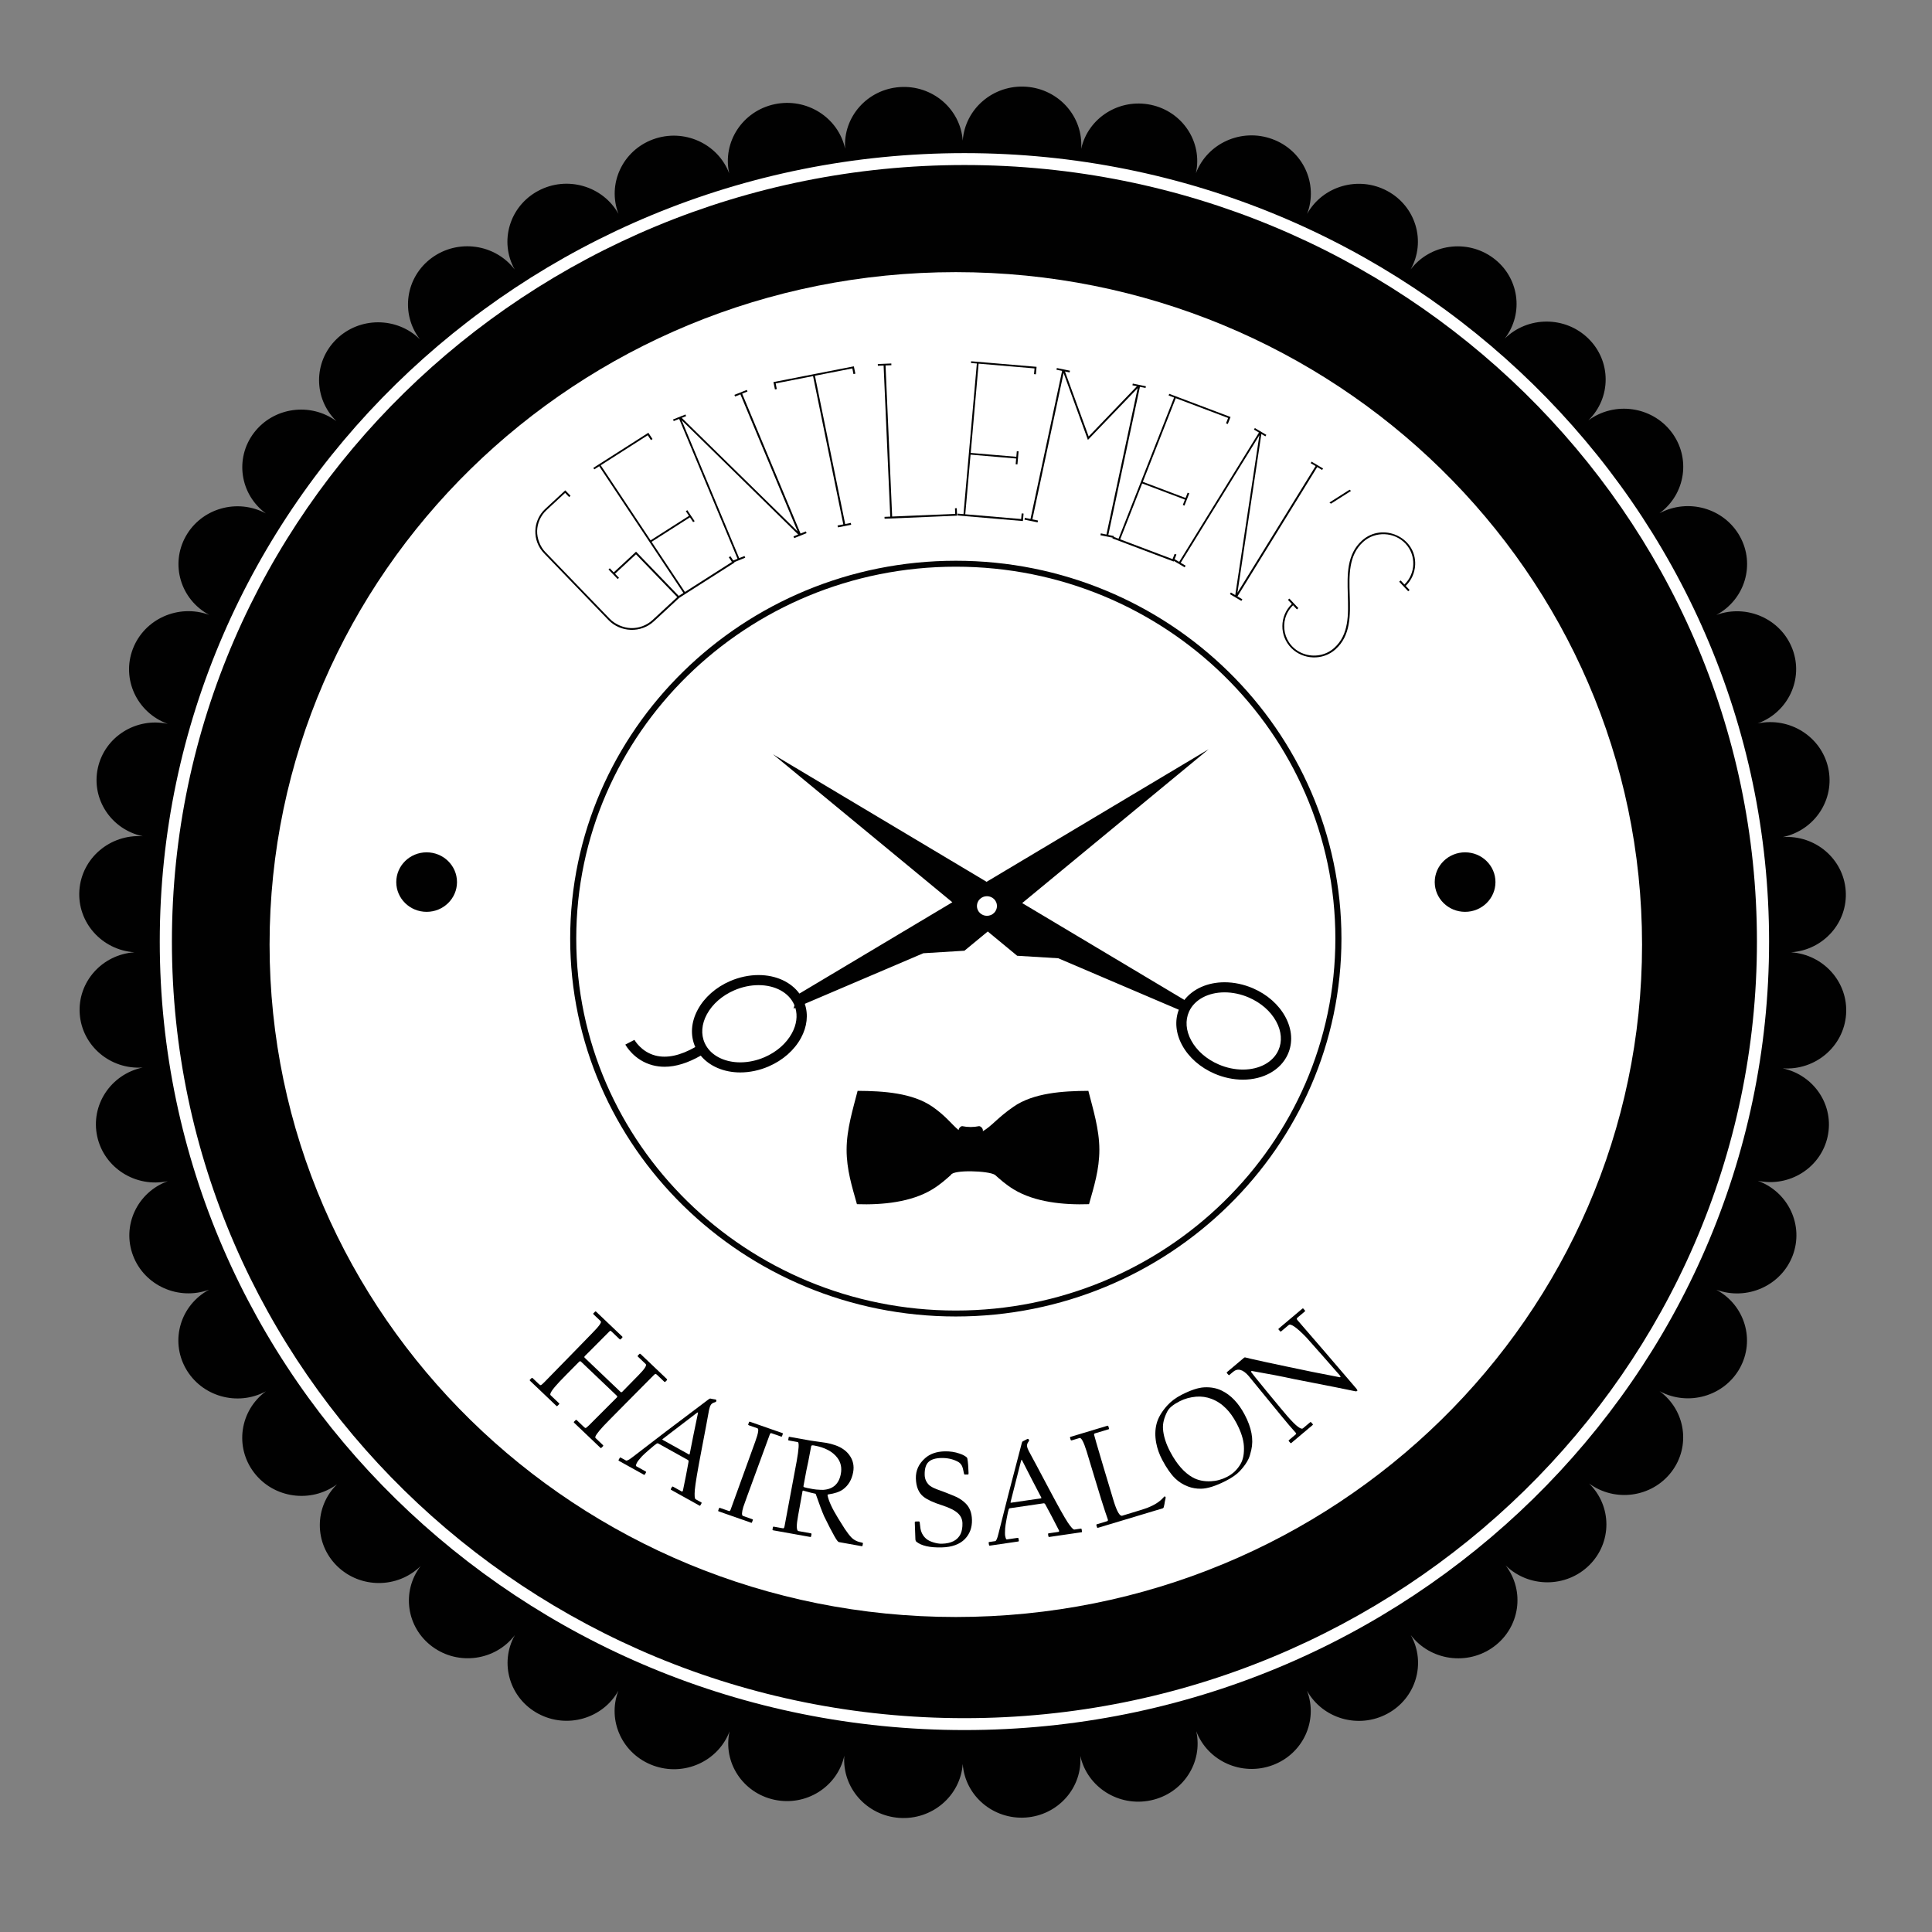 <?xml version="1.0" encoding="utf-8"?>
<!-- Generator: Adobe Illustrator 17.0.0, SVG Export Plug-In . SVG Version: 6.00 Build 0)  -->
<!DOCTYPE svg PUBLIC "-//W3C//DTD SVG 1.1//EN" "http://www.w3.org/Graphics/SVG/1.1/DTD/svg11.dtd">
<svg version="1.1" id="Layer_1" xmlns="http://www.w3.org/2000/svg" xmlns:xlink="http://www.w3.org/1999/xlink" x="0px" y="0px"
	 width="700px" height="700px" viewBox="0 0 700 700" enable-background="new 0 0 700 700" xml:space="preserve">
<rect x="0" y="0" width="700" height="700" fill="#808080" stroke="none"/>
<g>
	<g>
		<g>
			<g>
				<g>
					<path fill="#010101" d="M648.932,345.031c11.857,0.834,20.779,10.907,19.936,22.517c-0.842,11.618-11.131,20.369-22.979,19.531
						c11.483,2.451,18.776,13.539,16.283,24.782c-2.492,11.252-13.812,18.398-25.287,15.956
						c11.131,4.068,16.773,16.208,12.635,27.106c-4.152,10.898-16.546,16.449-27.667,12.372c10.357,5.567,14.156,18.301,8.496,28.45
						c-5.673,10.149-18.664,13.879-29.039,8.312c9.429,6.923,11.345,20.015,4.281,29.242c-7.056,9.23-20.422,11.109-29.838,4.194
						c8.367,8.187,8.371,21.455,0.013,29.663c-8.341,8.187-21.891,8.195-30.254,0.009c7.117,9.294,5.2,22.474-4.289,29.465
						c-9.489,6.978-22.949,5.087-30.065-4.203c5.681,10.165,1.865,22.934-8.509,28.492c-10.378,5.58-23.413,1.845-29.09-8.334
						c4.139,10.869-1.491,22.954-12.57,27.001c-11.087,4.059-23.413-1.461-27.556-12.317c2.51,11.37-4.856,22.579-16.468,25.031
						c-11.599,2.464-23.043-4.746-25.553-16.124c0.833,11.526-8.036,21.539-19.795,22.352c-11.762,0.8-21.969-7.887-22.802-19.409
						c-0.838,11.606-11.127,20.356-22.974,19.535c-11.848-0.825-20.768-10.911-19.932-22.521
						c-2.486,11.256-13.8,18.411-25.291,15.96c-11.479-2.442-18.769-13.53-16.279-24.782c-4.152,10.911-16.535,16.449-27.661,12.368
						c-11.124-4.064-16.786-16.204-12.63-27.094c-5.677,10.149-18.668,13.871-29.03,8.312c-10.355-5.55-14.156-18.284-8.488-28.441
						c-7.063,9.231-20.419,11.109-29.844,4.182c-9.416-6.915-11.337-19.994-4.274-29.233c-8.35,8.199-21.894,8.207-30.259,0.021
						c-8.356-8.186-8.371-21.464-0.022-29.65c-9.495,6.977-22.949,5.099-30.063-4.203c-7.125-9.294-5.2-22.487,4.274-29.473
						c-10.379,5.579-23.396,1.844-29.079-8.334c-5.683-10.17-1.874-22.934,8.505-28.492c-11.075,4.055-23.415-1.461-27.551-12.33
						c-4.134-10.848,1.485-22.934,12.57-26.989c-11.597,2.459-23.037-4.767-25.549-16.137c-2.512-11.365,4.852-22.579,16.464-25.039
						c-11.76,0.812-21.973-7.875-22.809-19.401c-0.829-11.534,8.036-21.526,19.809-22.348
						c-11.853-0.825-20.776-10.902-19.936-22.508c0.84-11.61,11.128-20.352,22.979-19.535c-11.483-2.43-18.765-13.526-16.283-24.769
						c2.49-11.26,13.815-18.398,25.289-15.956c-11.133-4.068-16.775-16.208-12.635-27.106c4.152-10.911,16.541-16.453,27.667-12.38
						c-10.366-5.559-14.16-18.293-8.488-28.441c5.662-10.153,18.657-13.88,29.025-8.313c-9.42-6.923-11.337-20.019-4.278-29.254
						c7.061-9.23,20.42-11.108,29.838-4.186c-8.361-8.182-8.371-21.459-0.015-29.65c8.35-8.195,21.894-8.203,30.259-0.017
						c-7.121-9.303-5.194-22.487,4.289-29.465c9.485-6.978,22.949-5.104,30.07,4.194c-5.686-10.174-1.874-22.929,8.509-28.492
						c10.372-5.571,23.404-1.836,29.083,8.325c-4.141-10.856,1.495-22.942,12.57-26.997c11.09-4.047,23.415,1.466,27.556,12.318
						c-2.512-11.357,4.858-22.58,16.455-25.039c11.605-2.451,23.054,4.767,25.555,16.132c-0.821-11.525,8.034-21.527,19.81-22.339
						c11.758-0.805,21.969,7.879,22.794,19.4c0.842-11.61,11.135-20.348,22.97-19.527c11.857,0.825,20.779,10.902,19.94,22.52
						c2.489-11.256,13.808-18.398,25.291-15.96c11.479,2.438,18.771,13.526,16.279,24.782c4.143-10.907,16.537-16.448,27.659-12.38
						c11.139,4.068,16.786,16.208,12.635,27.107c5.664-10.157,18.668-13.876,29.025-8.321c10.357,5.558,14.169,18.293,8.492,28.445
						c7.061-9.235,20.417-11.104,29.842-4.19c9.42,6.914,11.337,20.002,4.272,29.233c8.355-8.187,21.909-8.195,30.263-0.009
						c8.363,8.178,8.376,21.451,0.017,29.65c9.497-6.978,22.957-5.1,30.074,4.194c7.117,9.303,5.2,22.492-4.293,29.461
						c10.387-5.563,23.408-1.828,29.09,8.346c5.682,10.165,1.874,22.934-8.505,28.5c11.083-4.051,23.417,1.461,27.552,12.317
						c4.143,10.86-1.496,22.946-12.57,26.993c11.599-2.451,23.043,4.767,25.549,16.132c2.51,11.37-4.852,22.588-16.464,25.043
						c11.771-0.809,21.973,7.879,22.798,19.396C669.573,334.226,660.703,344.227,648.932,345.031z"/>
				</g>
			</g>
		</g>
	</g>
	<g>
		<g>
			<g>
				<path fill="#FFFFFF" d="M594.946,342.235c0,134.56-111.314,243.634-248.637,243.634c-137.318,0-248.637-109.074-248.637-243.634
					S208.991,98.601,346.309,98.601C483.632,98.601,594.946,207.675,594.946,342.235z"/>
			</g>
		</g>
	</g>
	<g>
		<g>
			<g>
				<path fill="#FFFFFF" d="M349.429,626.834c-160.757,0-291.543-128.155-291.543-285.677S188.672,55.48,349.429,55.48
					s291.543,128.155,291.543,285.677S510.187,626.834,349.429,626.834z M349.429,59.792
					c-158.331,0-287.143,126.222-287.143,281.365s128.812,281.365,287.143,281.365c158.333,0,287.143-126.222,287.143-281.365
					S507.763,59.792,349.429,59.792z"/>
			</g>
		</g>
	</g>
	<g>
		<g>
			<g>
				<path fill="#030303" d="M346.309,476.988c-77.041,0-139.721-61.418-139.721-136.909s62.679-136.909,139.721-136.909
					c77.042,0,139.721,61.418,139.721,136.909S423.351,476.988,346.309,476.988z M346.309,205.325
					c-75.829,0-137.52,60.449-137.52,134.753c0,74.304,61.691,134.753,137.52,134.753c75.83,0,137.52-60.45,137.52-134.753
					C483.83,265.775,422.139,205.325,346.309,205.325z"/>
			</g>
		</g>
	</g>
	<g>
		<g>
			<g>
				<path fill="#010101" d="M465.69,368.394c-2.411-4.43-6.571-8.098-11.728-10.325c-3.3-1.419-6.85-2.173-10.277-2.173
					c-6.193,0-11.483,2.426-14.599,6.447l-0.022-0.088l-58.706-35.053l67.553-55.742l-80.447,48.036l-77.405-46.212l64.991,53.623
					l-55.406,33.082c-3.075-4.186-8.473-6.708-14.807-6.708c-3.425,0-6.977,0.754-10.273,2.173
					c-5.161,2.228-9.328,5.9-11.728,10.321c-2.478,4.56-2.802,9.386-0.92,13.593c-5.441,3.095-10.305,4.152-14.459,3.074
					c-5.179-1.343-7.559-5.634-7.589-5.676l-1.646,0.846l-1.65,0.855c0.123,0.232,3.101,5.693,9.863,7.483
					c1.407,0.37,2.862,0.556,4.364,0.556c4.039,0,8.421-1.36,13.092-4.03c3.143,3.824,8.378,6.089,14.317,6.089
					c3.425,0,6.979-0.749,10.279-2.177c5.162-2.228,9.315-5.887,11.722-10.313c2.241-4.131,2.705-8.468,1.384-12.372l42.947-18.326
					l14.9-0.914l8.444-6.969l10.654,8.797l14.889,0.906l43.676,18.646c-1.523,4.021-1.124,8.548,1.208,12.844
					c2.4,4.43,6.567,8.085,11.728,10.321c3.296,1.423,6.848,2.177,10.273,2.177c7.495,0,13.737-3.517,16.283-9.184
					C468.488,377.797,468.168,372.963,465.69,368.394z M286.92,374.361c-2.011,3.702-5.537,6.792-9.934,8.691
					c-2.828,1.221-5.866,1.861-8.778,1.861c-5.176,0-9.661-2.025-11.984-5.424c-0.346-0.497-0.645-1.023-0.889-1.57
					c-1.427-3.167-1.143-6.864,0.784-10.427c2.018-3.714,5.546-6.797,9.945-8.7c2.827-1.221,5.862-1.861,8.773-1.861
					c5.995,0,10.931,2.678,12.873,6.999c0.058,0.11,0.088,0.219,0.136,0.333l-0.329,1.192l0.657-0.291
					C289.037,368.036,288.611,371.249,286.92,374.361z M357.586,331.817c-1.996,0-3.629-1.592-3.629-3.554
					c0-1.962,1.633-3.554,3.629-3.554c2.012,0,3.634,1.592,3.634,3.554C361.22,330.225,359.598,331.817,357.586,331.817z
					 M463.187,380.53c-1.945,4.321-6.869,6.999-12.875,6.999c-2.909,0-5.944-0.64-8.771-1.865c-4.403-1.899-7.929-4.977-9.94-8.691
					c-1.938-3.558-2.215-7.264-0.797-10.431c1.945-4.312,6.885-6.995,12.882-6.995c2.916,0,5.947,0.64,8.775,1.866
					c4.396,1.899,7.929,4.986,9.934,8.691C464.332,373.666,464.613,377.367,463.187,380.53z"/>
			</g>
		</g>
	</g>
	<g>
		<g>
			<g>
				<path fill="#010101" d="M204.809,177.659l1.906,1.971l-0.505,0.467l-1.461-1.512l-6.715,6.224
					c-2.183,2.017-3.341,4.771-3.421,7.525c-0.075,2.754,1.113,5.765,2.987,7.706c7.838,8.127,15.46,16.027,23.303,24.15
					c1.873,1.941,4.905,3.306,7.716,3.385c2.809,0.076,5.649-0.935,7.83-2.956l8.932-8.275l-14.953-15.501l-7.589,7.028l1.431,1.486
					l-0.473,0.434c-1.111-1.15-2.222-2.304-3.333-3.457l0.47-0.434l1.431,1.482l8.09-7.5l15.905,16.486
					c-2.518,2.333-6.917,6.409-9.435,8.738c-4.699,4.358-12.113,4.059-16.496-0.48c-7.841-8.127-15.46-16.023-23.303-24.155
					c-4.351-4.506-4.239-11.77,0.462-16.128C200.108,182.013,202.289,179.992,204.809,177.659z"/>
			</g>
		</g>
		<g>
			<g>
				<path fill="#010101" d="M245.831,215.963l1.781-1.137l-30.506-45.905l-1.781,1.137l-0.352-0.535
					c6.659-4.245,13.282-8.469,19.938-12.722l1.515,2.274l-0.58,0.375l-1.16-1.748l-17.035,10.873l18.073,27.199l13.9-8.868
					l-1.132-1.705l0.54-0.345c0.885,1.326,1.766,2.653,2.649,3.98l-0.541,0.349l-1.16-1.743l-13.898,8.869l12.076,18.17
					l17.033-10.869l-1.134-1.705l0.583-0.375l1.513,2.278c-6.661,4.249-13.282,8.473-19.938,12.722L245.831,215.963z"/>
			</g>
		</g>
		<g>
			<g>
				<path fill="#010101" d="M244.108,152.565l-0.245-0.589c1.496-0.598,2.993-1.2,4.487-1.798l0.245,0.586l-1.581,0.636
					l41.961,41.125l-20.714-49.64l-1.923,0.775l-0.247-0.589c1.498-0.598,2.993-1.204,4.491-1.798l0.247,0.585l-1.927,0.771
					l21.152,50.688l1.925-0.771l0.262,0.627c-1.498,0.598-2.993,1.2-4.489,1.798l-0.262-0.632l1.708-0.682l-42.23-41.411
					l20.856,49.973l1.923-0.766l0.262,0.623c-1.496,0.606-2.993,1.2-4.489,1.806l-0.264-0.632l1.97-0.787l-21.152-50.688
					L244.108,152.565z"/>
			</g>
		</g>
		<g>
			<g>
				<path fill="#010101" d="M303.461,190.402l2.086-0.409l-10.961-53.725l-13.548,2.653l0.415,2.047l-0.679,0.126l-0.543-2.661
					l29.135-5.706l0.546,2.661l-0.681,0.139l-0.417-2.043l-13.548,2.653l10.961,53.725l2.039-0.4l0.136,0.67l-4.802,0.939
					L303.461,190.402z"/>
			</g>
		</g>
		<g>
			<g>
				<path fill="#010101" d="M322.94,131.695l0.026,0.627l-2.118,0.093l2.398,54.735l22.85-0.96l-0.086-2.038l0.649-0.025
					l0.112,2.712c-7.89,0.332-18.372,0.779-26.266,1.107l-0.026-0.678l2.076-0.084l-2.402-54.74l-2.08,0.088l-0.026-0.636
					L322.94,131.695z"/>
			</g>
		</g>
		<g>
			<g>
				<path fill="#010101" d="M346.976,186.098l2.115,0.177l4.839-54.571l-2.115-0.181l0.051-0.632
					c7.92,0.674,15.789,1.339,23.705,2.017l-0.24,2.708l-0.688-0.059l0.185-2.076l-20.254-1.723l-2.862,32.337l16.52,1.406
					l0.18-2.03l0.645,0.055c-0.142,1.579-0.284,3.159-0.421,4.733l-0.645-0.055l0.18-2.072l-16.52-1.407l-1.916,21.603l20.25,1.727
					l0.18-2.034l0.692,0.059l-0.237,2.704c-7.916-0.67-15.789-1.344-23.705-2.017L346.976,186.098z"/>
			</g>
		</g>
		<g>
			<g>
				<path fill="#010101" d="M374.05,188.174l2.037,0.421l-0.142,0.661c-1.586-0.324-3.167-0.649-4.753-0.973l0.142-0.665
					l2.037,0.417c3.816-17.876,7.624-35.739,11.449-53.657l-2.037-0.417l0.133-0.619c1.582,0.32,3.167,0.649,4.749,0.973
					l-0.129,0.619l-1.676-0.345l8.578,23.557l17.491-18.217l-1.633-0.333l0.137-0.619c1.582,0.324,3.163,0.649,4.749,0.973
					l-0.133,0.623l-2.037-0.417c-3.825,17.909-7.632,35.785-11.449,53.653l2.037,0.417l-0.138,0.665
					c-1.586-0.32-3.172-0.649-4.753-0.973l0.137-0.67l2.037,0.425l11.32-53.038l-18.033,18.752l-8.806-24.247L374.05,188.174z"/>
			</g>
		</g>
		<g>
			<g>
				<path fill="#010101" d="M403.282,194.431l1.986,0.746l20.121-51.139l-1.977-0.749l0.232-0.594
					c7.417,2.805,14.792,5.592,22.21,8.397l-0.997,2.535l-0.645-0.248l0.765-1.941l-18.978-7.167l-11.93,30.303l15.488,5.849
					l0.748-1.903l0.602,0.232c-0.58,1.478-1.16,2.96-1.745,4.438l-0.606-0.227l0.769-1.95l-15.488-5.849l-7.968,20.247l18.978,7.171
					l0.748-1.903l0.649,0.244l-0.997,2.535c-7.422-2.8-14.796-5.588-22.214-8.393L403.282,194.431z"/>
			</g>
		</g>
		<g>
			<g>
				<path fill="#010101" d="M454.327,155.643l0.335-0.547c1.384,0.825,2.768,1.642,4.152,2.463l-0.335,0.539l-1.461-0.863
					l-8.668,57.527l28.312-45.892l-1.783-1.057l0.339-0.539c1.38,0.817,2.763,1.638,4.147,2.459l-0.335,0.539l-1.775-1.053
					l-28.909,46.861l1.779,1.057l-0.361,0.581c-1.384-0.817-2.768-1.642-4.151-2.455l0.361-0.586l1.582,0.939l8.741-57.915
					l-28.505,46.208l1.779,1.048l-0.357,0.586c-1.384-0.817-2.768-1.638-4.152-2.459l0.357-0.581l1.818,1.078l28.909-46.865
					L454.327,155.643z"/>
			</g>
		</g>
		<g>
			<g>
				<path fill="#010101" d="M481.69,182.068l7.284-4.632l0.533,0.429l-7.28,4.632L481.69,182.068z"/>
			</g>
		</g>
		<g>
			<g>
				<path fill="#010101" d="M508.846,211.772c4.152-4.005,4.298-10.658,0.387-14.814c-4.044-4.295-10.963-4.569-15.308-0.64
					c-10.761,9.732,1.061,28.964-10.039,38.935c-4.581,4.144-11.723,3.832-15.995-0.442c-4.392-4.405-4.358-11.639,0.167-15.977
					l-1.41-1.495l0.511-0.459l3.258,3.453l-0.516,0.467l-1.405-1.499c-5.583,5.419-3.623,14.911,3.855,17.577
					c3.704,1.331,8.011,0.636,11.071-2.127c10.786-9.694-1.032-28.93,10.065-38.902c7.4-6.687,19.665-1.272,19.253,8.772
					c-0.121,2.813-1.277,5.579-3.421,7.647l1.41,1.495l-0.511,0.463l-3.262-3.461l0.516-0.463L508.846,211.772z"/>
			</g>
		</g>
	</g>
	<g>
		<g>
			<g>
				<ellipse fill="#010101" cx="530.832" cy="319.596" rx="11.002" ry="10.78"/>
			</g>
		</g>
	</g>
	<g>
		<g>
			<g>
				<ellipse fill="#010101" cx="154.576" cy="319.596" rx="11.002" ry="10.78"/>
			</g>
		</g>
	</g>
	<g>
		<path fill="#010101" d="M217.945,524.531c-0.144,0.147-0.264,0.172-0.363,0.076l-9.541-9.088c-0.161-0.151-0.18-0.286-0.06-0.408
			l0.593-0.598c0.118-0.122,0.271-0.092,0.455,0.085l2.682,2.552c0.221,0.21,0.417,0.282,0.587,0.206
			c0.168-0.072,0.582-0.43,1.242-1.069c1.33-1.293,4.644-4.611,9.94-9.951c0.215-0.215,0.217-0.426,0.009-0.624l-12.981-12.364
			c-0.221-0.21-0.464-0.185-0.729,0.085c-3.88,3.912-6.253,6.325-7.115,7.243c-2.598,2.767-3.657,4.375-3.176,4.834l3.107,2.961
			c0.097,0.093,0.075,0.21-0.069,0.358l-0.557,0.56c-0.12,0.122-0.23,0.135-0.329,0.042l-9.596-9.142
			c-0.148-0.139-0.161-0.27-0.04-0.392l0.556-0.56c0.144-0.147,0.29-0.147,0.437-0.008l2.312,2.202
			c0.297,0.282,0.531,0.387,0.707,0.32c0.174-0.067,0.587-0.43,1.234-1.078c0.204-0.206,1.824-1.865,4.861-4.973
			c3.036-3.112,4.718-4.83,5.047-5.163c0.331-0.332,1.618-1.655,3.864-3.967c2.245-2.316,3.447-3.55,3.603-3.706
			c2.43-2.451,3.444-3.87,3.036-4.257l-2.606-2.484c-0.148-0.143-0.162-0.274-0.043-0.392l0.593-0.598
			c0.12-0.122,0.253-0.114,0.402,0.029l9.431,8.982c0.148,0.139,0.131,0.299-0.047,0.48l-0.503,0.51
			c-0.12,0.122-0.253,0.11-0.402-0.029l-2.774-2.645c-0.284-0.27-0.469-0.404-0.552-0.4c-0.086,0-0.25,0.122-0.488,0.362
			c-6.386,6.439-9.291,9.344-8.717,8.717c-0.262,0.291-0.303,0.522-0.116,0.699l12.978,12.359c0.211,0.202,0.43,0.185,0.657-0.042
			c0.084-0.084,1.032-1.057,2.847-2.91c1.814-1.853,2.813-2.872,2.991-3.053c2.241-2.257,3.12-3.617,2.641-4.072l-2.849-2.712
			c-0.122-0.118-0.112-0.248,0.033-0.396l0.556-0.56c0.121-0.122,0.267-0.101,0.438,0.063l9.468,9.016
			c0.161,0.156,0.151,0.32-0.03,0.501l-0.466,0.472c-0.144,0.147-0.297,0.143-0.455-0.009l-2.424-2.308
			c-0.356-0.341-0.595-0.509-0.718-0.509c-0.122,0-0.344,0.164-0.668,0.492l-9.758,9.837c-4.852,4.893-7.65,7.735-8.391,8.531
			c-2.346,2.535-3.322,3.992-2.926,4.367l2.699,2.573c0.148,0.139,0.151,0.282,0.007,0.425L217.945,524.531z"/>
		<path fill="#010101" d="M253.761,545.405c-0.086,0.147-0.172,0.194-0.262,0.143l-10.338-5.748
			c-0.151-0.084-0.174-0.21-0.073-0.387l0.344-0.594c0.118-0.207,0.253-0.266,0.402-0.181l3.073,1.705
			c0.24,0.135,0.412,0.055,0.522-0.232c0.136-0.543,0.505-2.358,1.105-5.445c0.599-3.083,0.911-4.746,0.932-4.986
			c0.049-0.358-0.024-0.594-0.217-0.699l-10.832-6.026c-0.153-0.042-0.316-0.017-0.49,0.08c-0.438,0.278-1.334,1.006-2.686,2.182
			c-1.354,1.175-2.241,1.992-2.667,2.451c-0.918,1.04-1.444,1.676-1.579,1.912c-0.561,0.969-0.722,1.516-0.481,1.651l3.408,1.895
			c0.18,0.101,0.21,0.253,0.092,0.455l-0.37,0.64c-0.086,0.147-0.202,0.177-0.352,0.093l-9.059-5.036
			c-0.15-0.085-0.183-0.198-0.097-0.345l0.419-0.724c0.084-0.147,0.187-0.185,0.307-0.118l1.927,1.069
			c0.329,0.185,1.173-0.257,2.531-1.322c1.358-1.065,5.331-4.114,11.921-9.146c4.18-3.158,9.251-6.982,15.211-11.471
			c0.428-0.362,0.739-0.526,0.939-0.497c0.485,0.118,1.13,0.232,1.931,0.35c0.131,0.013,0.206,0.156,0.226,0.43
			c0.019,0.273-0.17,0.463-0.567,0.573c-0.711,0.202-1.19,0.518-1.438,0.943c-0.268,0.43-0.481,1.04-0.64,1.824
			c-0.464,2.645-1.388,7.567-2.77,14.768c-1.384,7.201-2.177,11.917-2.381,14.149c-0.165,2.093-0.077,3.238,0.267,3.428l2.108,1.175
			c0.12,0.063,0.12,0.202,0.002,0.404L253.761,545.405z M249.912,526.708c0.395-2.084,0.844-4.363,1.347-6.835
			c0.503-2.472,1.032-5.04,1.592-7.715c0.065-0.215,0.073-0.366,0.024-0.451c-0.095,0.025-0.236,0.101-0.428,0.228
			c-4.465,3.445-7.647,5.874-9.549,7.298c-1.899,1.423-2.868,2.164-2.901,2.223c-0.051,0.084-0.008,0.169,0.125,0.244l9.486,5.272
			C249.757,527.057,249.86,526.969,249.912,526.708z"/>
		<path fill="#010101" d="M272.45,551.599c-0.045,0.126-0.116,0.173-0.215,0.139l-11.777-4.118c-0.146-0.05-0.225-0.105-0.24-0.164
			c-0.015-0.059-0.011-0.122,0.011-0.185l0.268-0.737c0.054-0.143,0.107-0.219,0.165-0.223c0.056-0.009,0.118,0,0.183,0.021
			l3.303,1.154c0.226,0.08,0.423-0.109,0.591-0.568l8.913-24.622c1.091-2.998,1.354-4.598,0.786-4.796l-3.084-1.078
			c-0.228-0.08-0.312-0.198-0.253-0.358l0.303-0.833c0.048-0.126,0.151-0.16,0.312-0.106l11.78,4.118
			c0.146,0.055,0.195,0.143,0.148,0.27l-0.32,0.88c-0.045,0.126-0.159,0.16-0.335,0.097l-3.425-1.196
			c-0.293-0.105-0.499,0.013-0.619,0.345c-5.279,14.393-8.004,21.83-8.178,22.306c-0.855,2.345-1.334,3.689-1.439,4.03
			c-0.604,2.005-0.638,3.104-0.103,3.289l3.425,1.196c0.129,0.046,0.169,0.135,0.125,0.261L272.45,551.599z"/>
		<path fill="#010101" d="M312.52,559.958c-0.039,0.198-0.125,0.286-0.26,0.261l-8.242-1.478c-0.187-0.034-0.378-0.173-0.578-0.413
			c-0.541-0.661-1.465-2.266-2.772-4.813c-0.688-1.373-1.375-2.746-2.061-4.119c-0.737-1.672-1.708-4.245-2.911-7.715
			c-0.067-0.303-0.174-0.467-0.327-0.492c-0.795-0.143-2.181-0.497-4.156-1.053c-0.256-0.135-0.406-0.076-0.451,0.173
			c-0.06,0.316-0.247,1.364-0.563,3.15c-0.316,1.786-0.657,3.664-1.025,5.635c-0.677,3.63-0.636,5.512,0.125,5.647l4.514,0.809
			c0.17,0.03,0.239,0.131,0.209,0.295l-0.155,0.821c-0.03,0.164-0.114,0.236-0.249,0.211l-13.443-2.409
			c-0.153-0.03-0.241-0.068-0.264-0.126c-0.026-0.055-0.03-0.114-0.019-0.181l0.144-0.771c0.028-0.152,0.071-0.232,0.125-0.249
			c0.056-0.017,0.127-0.017,0.21,0l3.322,0.594c0.271,0.051,0.455-0.181,0.55-0.695l2.48-13.273l1.921-10.288
			c0.817-4.565,0.946-6.898,0.387-6.994l-3.221-0.577c-0.168-0.034-0.241-0.114-0.215-0.245l0.169-0.922
			c0.026-0.131,0.106-0.185,0.241-0.16l7.585,1.356c0.236,0.047,1.21,0.185,2.922,0.421c1.711,0.24,2.669,0.379,2.871,0.413
			c1.1,0.198,2.157,0.476,3.176,0.83c2.265,0.779,3.984,1.971,5.153,3.567c1.369,1.84,1.835,3.933,1.395,6.287
			c-0.5,2.683-1.723,4.742-3.668,6.174c-1.197,0.884-2.997,1.495-5.402,1.832c-0.148,0.042-0.217,0.135-0.209,0.27
			c0.389,2.042,1.648,4.792,3.78,8.258c1.113,1.806,1.927,3.112,2.443,3.904c0.915,1.364,1.717,2.409,2.405,3.129
			c0.937,0.972,2.217,1.604,3.84,1.895c0.271,0.05,0.393,0.139,0.37,0.274L312.52,559.958z M304.649,534.018
			c0.413-2.206,0.004-4.135-1.225-5.795c-1.721-2.295-4.551-3.798-8.492-4.501c-0.573-0.105-0.909-0.047-1.003,0.177
			c-0.888,4.758-1.474,7.719-1.762,8.881l-1.057,5.668c-0.034,0.181,0.062,0.316,0.29,0.408c0.376,0.139,1.444,0.362,3.201,0.678
			c0.727,0.13,1.556,0.21,2.486,0.24c0.928,0.03,1.351,0.038,1.266,0.021C301.88,539.539,303.979,537.611,304.649,534.018z"/>
		<path fill="#010101" d="M352.16,550.64c0.075,2.796-0.774,5.116-2.546,6.965c-1.891,1.937-4.684,2.956-8.378,3.049
			c-4.33,0.114-7.409-0.581-9.24-2.084c-0.211-0.177-0.323-0.522-0.338-1.027c-0.002-0.118-0.039-1.103-0.105-2.952
			c-0.066-1.853-0.103-2.847-0.107-2.981c-0.004-0.219,0.112-0.333,0.352-0.337l1.057-0.03c0.206-0.004,0.329,0.101,0.37,0.32
			c0.041,0.219,0.107,0.75,0.198,1.588c0.153,1.815,0.881,3.28,2.183,4.392c0.617,0.522,1.487,0.956,2.615,1.297
			c1.126,0.341,2.136,0.501,3.03,0.476c3.438-0.088,5.701-1.268,6.792-3.537c0.485-1.057,0.709-2.363,0.668-3.912
			c-0.039-1.377-0.561-2.552-1.566-3.52c-1.131-1.082-3.075-2.068-5.832-2.956c-3.122-0.998-5.353-2.025-6.687-3.087
			c-1.775-1.385-2.703-3.605-2.787-6.654c-0.077-2.859,1.043-5.31,3.361-7.34c1.764-1.562,4.115-2.384,7.052-2.46
			c1.942-0.05,3.756,0.223,5.441,0.821c1.074,0.375,1.869,0.775,2.379,1.2c0.245,0.164,0.389,0.387,0.432,0.67
			c0.223,1.276,0.363,2.99,0.423,5.146c0.009,0.354-0.038,0.531-0.142,0.535l-1.235,0.034c-0.123,0.004-0.211-0.097-0.267-0.299
			c-0.116-0.484-0.256-1.12-0.412-1.908c-0.29-1.158-0.915-1.983-1.874-2.48c-1.762-0.931-3.778-1.368-6.045-1.31
			c-2.045,0.055-3.545,0.522-4.501,1.407c-1.008,0.922-1.48,2.51-1.421,4.763c0.039,1.381,0.552,2.573,1.543,3.575
			c0.477,0.493,1.395,1.011,2.75,1.545c1.128,0.413,2.256,0.83,3.387,1.255c2.243,0.884,3.565,1.432,3.964,1.638
			c1.309,0.657,2.422,1.461,3.341,2.417C351.381,546.285,352.094,548.214,352.16,550.64z"/>
		<path fill="#010101" d="M392.022,554.884c0.024,0.164-0.013,0.257-0.116,0.269l-11.756,1.718
			c-0.172,0.025-0.271-0.063-0.301-0.261l-0.103-0.674c-0.037-0.236,0.032-0.362,0.202-0.388l3.494-0.509
			c0.271-0.042,0.359-0.207,0.262-0.501c-0.234-0.51-1.085-2.16-2.553-4.952c-1.468-2.792-2.269-4.287-2.405-4.489
			c-0.187-0.316-0.389-0.455-0.61-0.421l-12.319,1.798c-0.148,0.055-0.26,0.177-0.337,0.358c-0.17,0.484-0.417,1.596-0.742,3.339
			c-0.327,1.743-0.511,2.922-0.556,3.542c-0.069,1.373-0.084,2.194-0.043,2.459c0.168,1.099,0.387,1.63,0.66,1.592l3.877-0.568
			c0.204-0.03,0.322,0.072,0.359,0.303l0.11,0.728c0.026,0.164-0.047,0.261-0.217,0.286l-10.303,1.504
			c-0.17,0.025-0.267-0.047-0.292-0.211l-0.125-0.825c-0.026-0.168,0.028-0.261,0.165-0.278l2.194-0.324
			c0.372-0.055,0.76-0.909,1.158-2.569c0.4-1.659,1.612-6.46,3.635-14.402c1.304-5.011,2.893-11.083,4.762-18.221
			c0.107-0.543,0.249-0.863,0.427-0.956c0.455-0.202,1.036-0.501,1.74-0.893c0.112-0.067,0.26,0,0.449,0.202
			c0.187,0.202,0.157,0.467-0.088,0.792c-0.432,0.589-0.61,1.128-0.537,1.613c0.058,0.501,0.273,1.108,0.642,1.819
			c1.298,2.366,3.668,6.801,7.108,13.307c3.44,6.506,5.782,10.696,7.024,12.575c1.186,1.752,1.977,2.598,2.368,2.543l2.398-0.349
			c0.136-0.021,0.221,0.084,0.256,0.32L392.022,554.884z M377.23,542.483c-0.999-1.878-2.078-3.946-3.238-6.195
			c-1.158-2.248-2.36-4.594-3.599-7.036c-0.084-0.206-0.172-0.329-0.264-0.367c-0.058,0.076-0.122,0.219-0.195,0.434
			c-1.349,5.411-2.325,9.248-2.926,11.517c-0.602,2.266-0.898,3.436-0.888,3.5c0.015,0.101,0.099,0.139,0.251,0.118l10.789-1.575
			C377.329,542.853,377.352,542.723,377.23,542.483z"/>
		<path fill="#010101" d="M422.324,542.453c0.045,0.143-0.058,0.733-0.312,1.76c-0.026,0.375-0.146,0.994-0.363,1.853
			c-0.071,0.232-0.181,0.371-0.329,0.417l-23.466,7.058c-0.195,0.063-0.32,0.013-0.37-0.151l-0.251-0.796
			c-0.049-0.16,0.007-0.265,0.172-0.316l3.696-1.112c0.297-0.088,0.391-0.303,0.286-0.64c-0.045-0.147-0.376-1.112-0.991-2.902
			c-0.615-1.79-1.857-5.786-3.728-11.989c-1.874-6.203-2.856-9.458-2.952-9.761c-1.074-3.432-1.934-5.049-2.574-4.855l-2.785,0.838
			c-0.23,0.067-0.376,0.008-0.436-0.185l-0.219-0.703c-0.06-0.194,0.008-0.32,0.204-0.379l13.335-4.013
			c0.165-0.047,0.266-0.009,0.307,0.122l0.264,0.842c0.052,0.164,0.011,0.265-0.12,0.303l-4.955,1.491
			c-0.247,0.076-0.359,0.232-0.337,0.472c0.021,0.24,1.171,4.194,3.447,11.863c2.153,7.209,3.384,11.315,3.698,12.313
			c1.164,3.718,2.183,5.449,3.055,5.184c5.308-1.596,8.346-2.544,9.113-2.847c2.499-0.981,4.381-2.173,5.651-3.575
			c0.318-0.362,0.518-0.552,0.599-0.577C422.163,542.23,422.283,542.323,422.324,542.453z"/>
		<path fill="#010101" d="M450.958,512.538c2.505,4.725,3.305,9.003,2.4,12.848c-0.309,1.352-0.619,2.375-0.932,3.066
			c-0.653,1.432-1.7,2.927-3.144,4.476c-1.156,1.255-2.879,2.464-5.165,3.63c-3.646,1.857-6.633,2.801-8.962,2.83
			c-1.691,0.025-3.266-0.244-4.729-0.809c-1.794-0.682-3.337-1.651-4.626-2.914c-1.553-1.503-3.116-3.735-4.686-6.695
			c-1.07-2.017-1.803-4.072-2.198-6.169c-0.464-2.48-0.421-4.788,0.129-6.927c0.55-2.144,1.814-4.325,3.793-6.548
			c1.397-1.567,3.169-2.897,5.32-3.992c3.264-1.663,5.961-2.552,8.088-2.67c2.389-0.135,4.525,0.257,6.407,1.179
			C445.96,505.442,448.73,508.339,450.958,512.538z M447.986,515.591c-1.143-2.152-2.394-3.908-3.754-5.264
			c-1.556-1.579-3.315-2.746-5.279-3.491c-1.796-0.678-3.642-0.943-5.537-0.796c-2.19,0.185-4.184,0.737-5.982,1.655
			c-2.334,1.188-3.825,2.413-4.474,3.672c-1.193,2.282-1.719,4.392-1.582,6.334c0.165,2.573,1.049,5.369,2.652,8.388
			c2.364,4.455,5.069,7.525,8.118,9.218c1.846,1.036,4.038,1.495,6.573,1.381c1.99-0.084,3.93-0.611,5.821-1.57
			c2.136-1.091,3.795-2.674,4.974-4.759c0.928-1.613,1.315-3.764,1.164-6.46C450.527,521.453,449.628,518.686,447.986,515.591z"/>
		<path fill="#010101" d="M472.762,474.761c0.136,0.151,0.136,0.286,0.007,0.396l-2.718,2.287c-0.275,0.232-0.26,0.518,0.043,0.863
			c0.088,0.101,1.603,1.852,4.538,5.255c2.937,3.403,4.527,5.238,4.768,5.512c0.241,0.278,2.217,2.582,5.929,6.919
			c3.711,4.338,5.668,6.62,5.87,6.852c0.527,0.598,0.712,0.964,0.554,1.099c-0.183,0.151-0.4,0.202-0.651,0.147
			c-2.553-0.56-9.949-2.03-22.186-4.404c-4.459-0.977-9.558-1.958-15.297-2.948c-0.318,0-0.395,0.156-0.236,0.467
			c0.105,0.198,2.063,2.624,5.873,7.281c3.868,4.695,6.311,7.622,7.329,8.785c2.98,3.398,4.815,4.809,5.507,4.228l2.6-2.194
			c0.131-0.109,0.241-0.109,0.331-0.008l0.621,0.707c0.09,0.106,0.084,0.198-0.022,0.286l-7.686,6.472
			c-0.17,0.139-0.288,0.173-0.354,0.097l-0.624-0.708c-0.111-0.131-0.081-0.265,0.086-0.408l2.407-2.025
			c0.208-0.173,0.23-0.358,0.06-0.548l-2.469-2.817c-0.662-0.754-3.249-3.895-7.766-9.42c-4.516-5.525-6.818-8.338-6.908-8.443
			c-2.071-2.362-3.936-2.846-5.593-1.453l-1.369,1.154c-0.105,0.088-0.213,0.067-0.324-0.059l-0.554-0.636
			c-0.112-0.126-0.103-0.244,0.028-0.354l6.18-5.205c0.17-0.143,0.404-0.16,0.698-0.055c0.299,0.105,2.639,0.64,7.027,1.596
			c4.388,0.96,6.846,1.482,7.377,1.571c6.259,1.348,12.8,2.67,19.624,3.962c0.084-0.004,0.155-0.029,0.206-0.072
			c0.09-0.08-0.007-0.307-0.294-0.686c-0.2-0.253-2.183-2.514-5.95-6.784c-3.775-4.283-5.823-6.59-6.137-6.923
			c-3.5-3.604-5.623-5.095-6.366-4.468l-2.68,2.253c-0.17,0.143-0.309,0.152-0.421,0.025l-0.554-0.632
			c-0.112-0.131-0.097-0.253,0.047-0.375l8.526-7.18c0.157-0.131,0.279-0.147,0.37-0.042L472.762,474.761z"/>
	</g>
	<g>
		<g>
			<g>
				<path fill-rule="evenodd" clip-rule="evenodd" fill="#010101" d="M394.334,395.235c-9.403,0.038-19.906,0.766-27.089,5.727
					c-5.969,4.131-7.738,6.911-11.21,8.944c0.028-0.299,0.022,0.169,0.08-0.122c0.116-0.792-0.572-1.642-1.335-1.764
					c-2.067,0.426-4.119,0.426-6.184,0c-0.656,0.101-1.206,0.741-1.277,1.428c-2.525-2.08-4.592-5.095-9.506-8.485
					c-7.177-4.961-17.68-5.689-27.083-5.727c-1.672,6.561-3.969,13.871-3.988,21.245c-0.015,7.315,1.962,13.433,3.741,19.817
					c9.326,0.316,19.668-0.733,27.279-5.344c2.862-1.743,4.901-3.583,6.799-5.272c0.739-1.916,13.638-1.537,15.944,0
					c1.904,1.689,3.937,3.529,6.799,5.272c7.605,4.611,17.953,5.66,27.272,5.344c1.786-6.384,3.756-12.503,3.748-19.817
					C398.297,409.106,396.006,401.796,394.334,395.235z"/>
			</g>
		</g>
	</g>
</g>
</svg>
